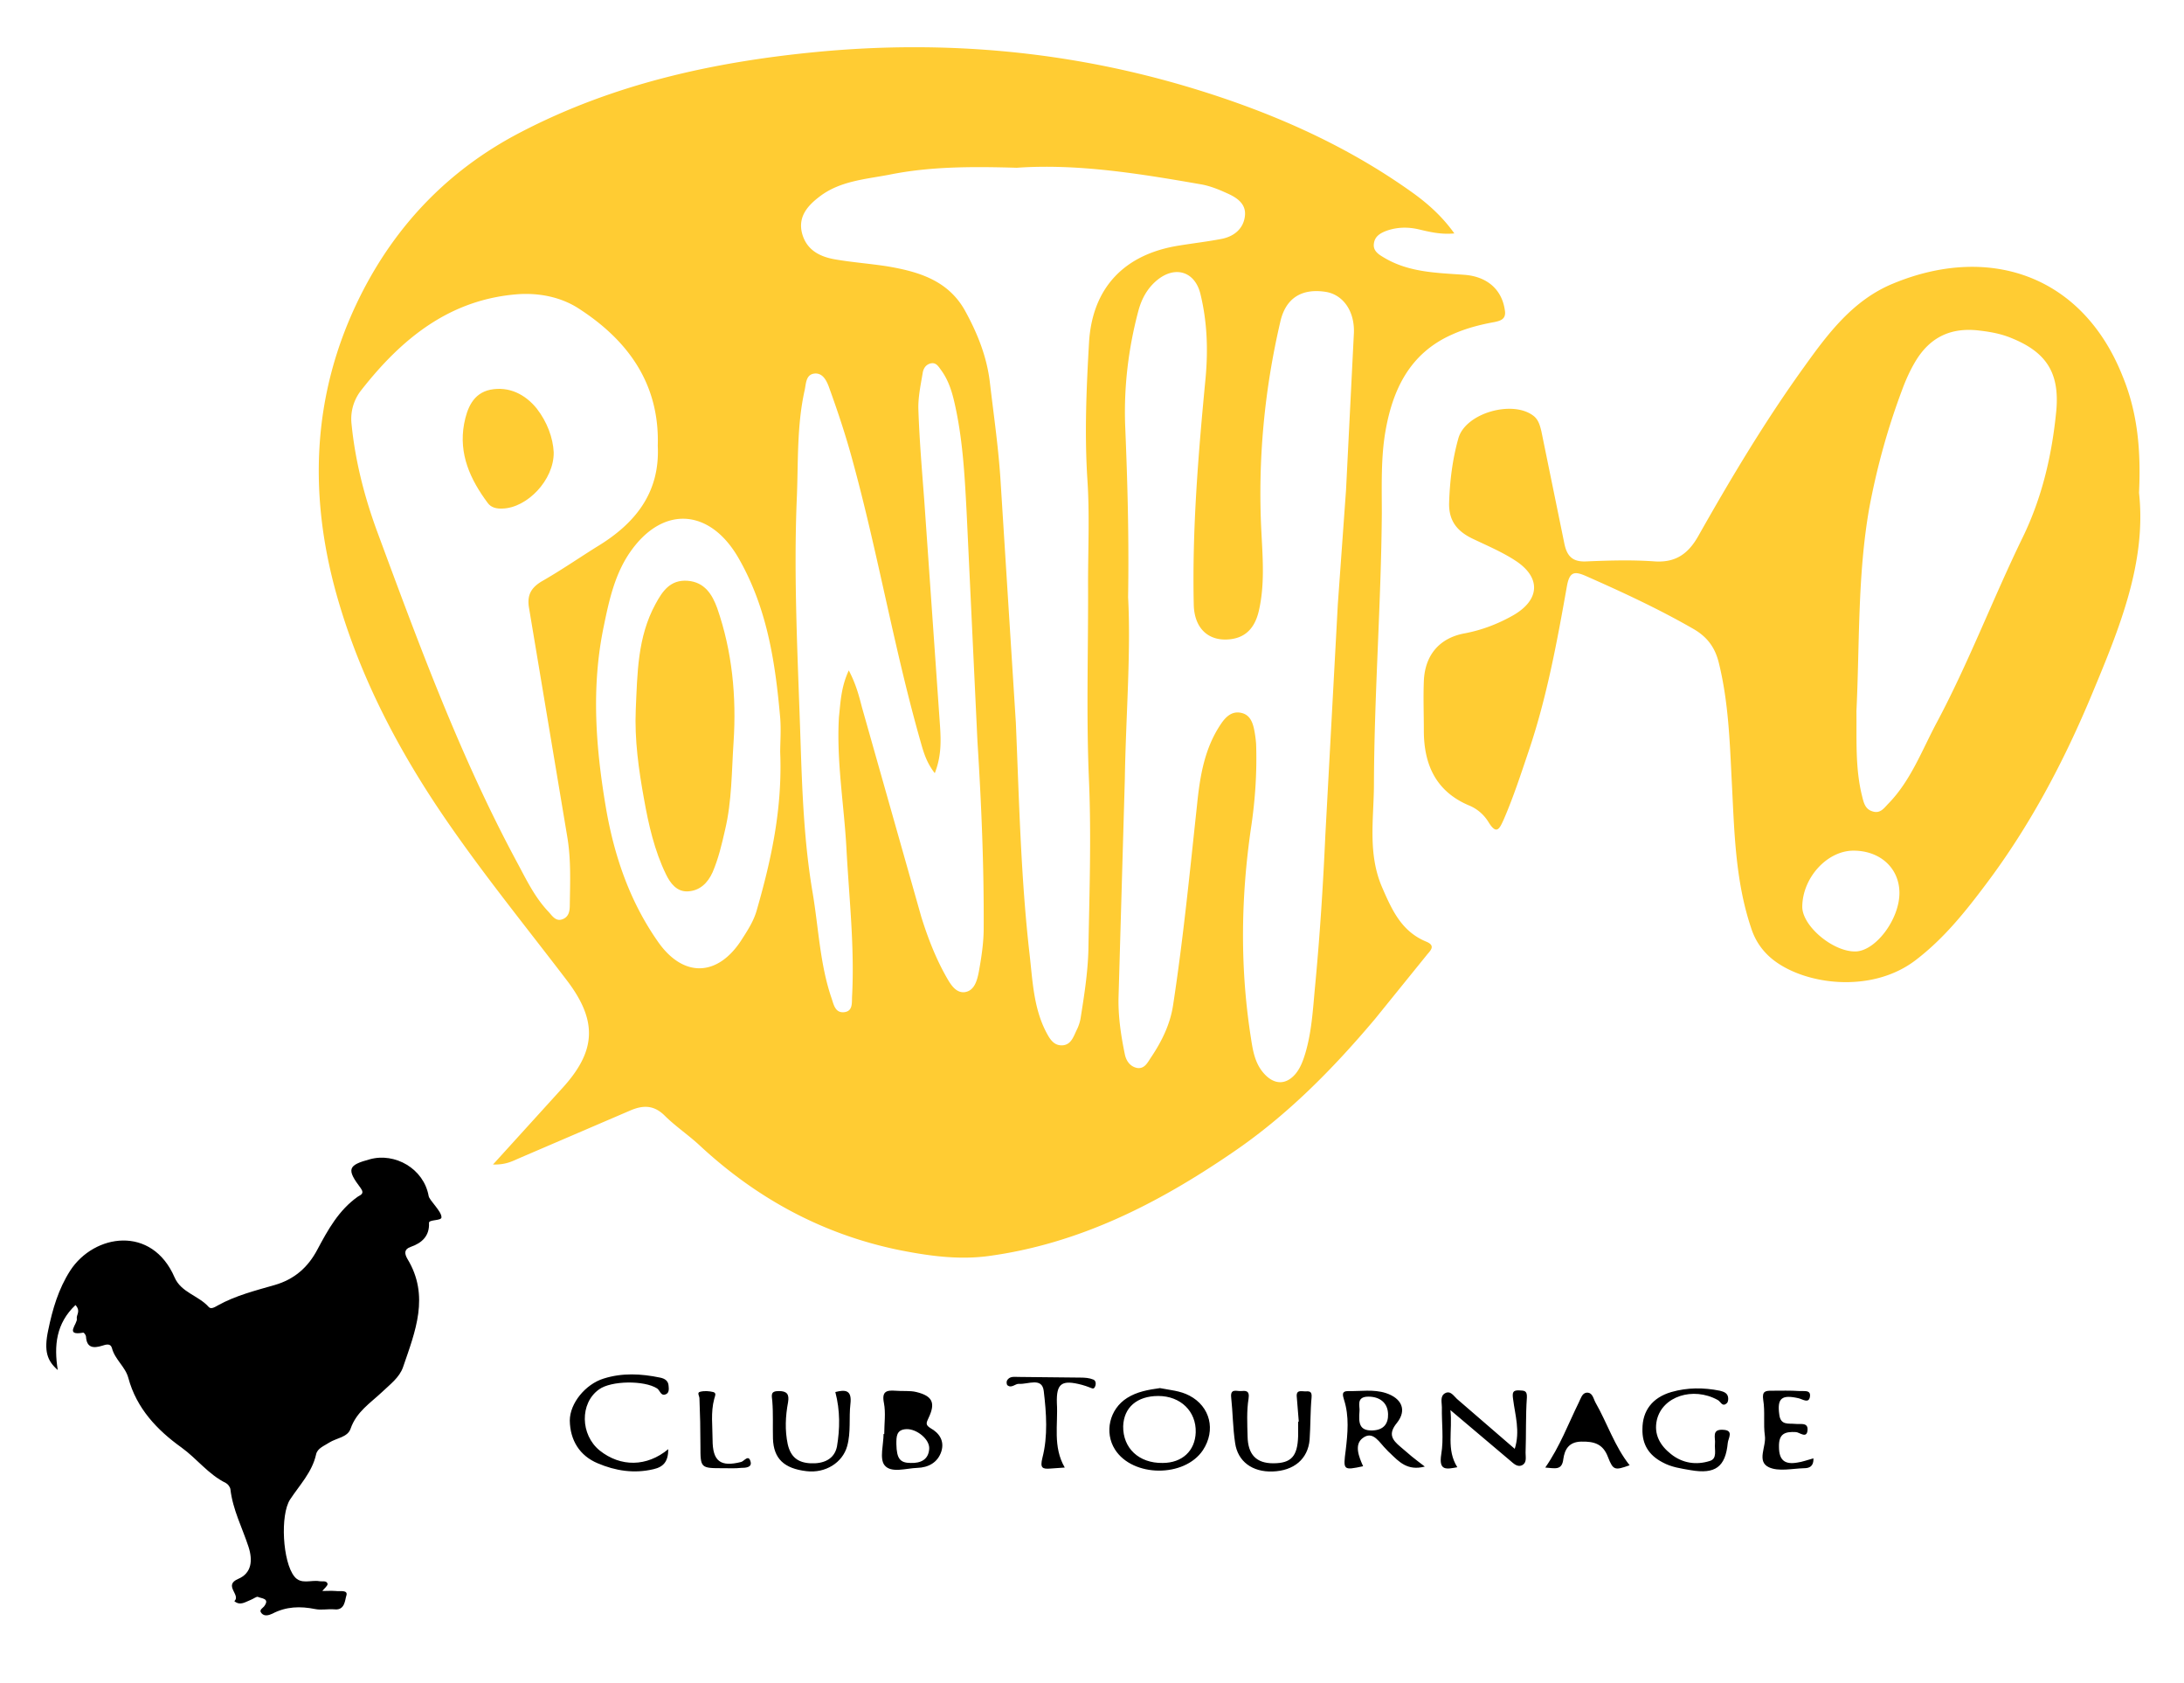 <svg xmlns="http://www.w3.org/2000/svg" viewBox="0 0 665.4 512.7" xmlns:v="https://vecta.io/nano"><path d="M150.2 354.7l20.7-22.8c10.7-11.5 11.4-20.7 1.8-33.3-11.9-15.6-24.3-30.9-35.5-47-14.5-20.8-26.4-42.9-33.7-67.2-9.7-32.1-8.9-63.9 6.3-94.3 10.8-21.6 27-38.5 48.8-49.8 28.4-14.8 59-21.5 90.5-24.5 38.9-3.7 77.2-.2 114.6 11.2 23.3 7.1 45.6 16.8 65.7 31 5 3.5 9.7 7.5 13.7 13.1-4.2.4-7.7-.5-11.1-1.3-3.2-.7-6.3-.6-9.3.4-2 .7-3.8 1.7-4.1 3.9-.4 2.4 1.6 3.5 3.3 4.5 7.5 4.4 15.9 4.5 24.2 5.1 6.8.5 11.5 4.3 12.4 10.9.4 2.6-1.3 3.1-3.2 3.5-4.4.8-8.7 1.9-12.9 3.8-12.9 5.7-18.1 16.8-20.3 29.5-1.4 8.1-1.1 16.6-1.1 24.9-.2 27.5-2.3 54.9-2.4 82.4 0 10.5-2 21.2 2.5 31.6 3 6.9 5.9 13.4 13.4 16.5 3.2 1.3 1.1 2.9.1 4.2l-15.7 19.4c-12.9 15.3-26.9 29.5-43.6 40.8-22.7 15.5-46.7 27.7-74.3 31.4-9.2 1.2-18.3-.1-27.3-1.9-23.1-4.8-43-15.6-60.3-31.6-3.5-3.3-7.6-6-11-9.4-3.3-3.2-6.6-3.1-10.5-1.4l-34 14.6c-2 .9-4 1.9-7.7 1.8zm193.5-172.8c.9 17.2-.7 36.4-1 55.5l-1.9 65.9c-.2 6 .7 12 1.9 17.8.4 2 1.6 3.8 3.8 4.2 2.2.3 3.1-1.6 4.1-3.1 3.3-4.9 5.9-10.1 6.8-16 3.1-20.2 5.1-40.6 7.3-61 .9-8.9 2.3-17.5 7.5-25 1.4-2 3.2-3.6 5.8-3.1 2.7.5 3.6 2.7 4.1 5.1.3 1.5.5 3 .6 4.4.3 8.7-.3 17.4-1.6 25.9-3 20.8-3.3 41.5-.2 62.2.7 4.4 1.1 9 4.4 12.5 3 3.2 6.5 3.3 9.4-.1 1.5-1.8 2.3-4 3-6.3 1.9-6.4 2.3-13.1 2.9-19.7 1.5-15.6 2.5-31.2 3.2-46.8l3.8-70.3 2.5-34.8 2.4-47.9c.2-6.8-3.5-11.6-8.6-12.4-7.1-1.1-12.1 1.7-13.8 9-4.9 21-6.9 42.3-5.8 63.9.4 8.1 1.1 16.3-.8 24.4-1.1 4.6-3.6 7.9-8.6 8.5-6.7.8-11.1-3.3-11.2-10.7-.5-23 1.4-45.9 3.6-68.8.8-8.7.5-17.3-1.6-25.8-1.7-6.7-7.6-8.5-13-4.2-3.1 2.5-4.9 5.8-5.9 9.6-3 11.3-4.4 22.9-4 34.6.7 17 1.2 33.8.9 52.5zM309.8 51.1c-13.7-.4-26.4-.4-38.8 2.1-7.3 1.4-15 1.9-21.2 6.6-3.7 2.8-6.8 6.2-5.4 11.4 1.4 5 5.4 7 10 7.8 5.2.9 10.6 1.3 15.8 2.1 9.5 1.6 18.6 4.2 23.8 13.5 3.8 6.9 6.7 14.1 7.6 22 1.2 10.2 2.7 20.4 3.3 30.8l4.6 72.7c1 23.6 1.5 47.2 4.2 70.7.9 7.9 1.2 16 4.9 23.3 1.1 2.1 2.3 4.4 5 4.3 2.8-.1 3.5-2.8 4.5-4.8.5-1 .9-2.2 1.1-3.3 1.1-6.9 2.2-13.8 2.4-20.8.3-17.1.9-34.2.2-51.4-.9-20.1-.2-40.3-.3-60.5 0-10.5.5-21-.2-31.5-.9-14-.3-27.9.5-41.8 1-16.8 10.9-26.9 27.4-29.5 4.3-.7 8.6-1.2 12.8-2 3.9-.7 6.9-3.1 7.3-7.1.4-3.7-2.6-5.6-5.6-6.9-2.4-1.1-4.9-2.1-7.5-2.6-18.9-3.3-37.9-6.4-56.4-5.1zm-109.4 84.7c.6-18.9-9.1-32.2-24.2-41.9-5.3-3.4-11.8-4.7-18.2-4.3-20.9 1.5-35.6 13.5-47.9 29.2a14.02 14.02 0 0 0-3 10.3c1.1 11.2 3.9 22.1 7.7 32.5 12.7 34.3 25.3 68.7 42.7 101 2.8 5.2 5.4 10.7 9.6 15.1 1.2 1.3 2.3 3.2 4.5 2.2 1.8-.8 2-2.6 2-4.3.1-7 .4-13.9-.8-20.9l-11.6-69.4c-.7-3.9.5-6.2 3.8-8.2 5.8-3.3 11.3-7.1 16.9-10.6 11.6-7 19.2-16.4 18.5-30.7zm58.2 68.4c2.2 4.2 3.1 7.7 4 11.2l18.1 63.9c2 6.4 4.4 12.6 7.7 18.4 1.2 2.1 2.8 4.8 5.5 4.5 3-.4 3.8-3.6 4.3-6.1.8-4.4 1.5-8.9 1.5-13.4.1-19-.7-37.9-1.9-56.9l-3.3-69.8c-.6-11.4-1.2-22.9-3.9-34.2-.8-3.3-1.9-6.4-3.9-9.1-.8-1.1-1.5-2.4-3.2-2-1.5.4-2.2 1.6-2.4 3-.6 3.6-1.4 7.3-1.3 10.9.3 9.3 1.1 18.6 1.8 27.9l4.8 68.7c.3 4.6.4 9.2-1.6 14.3-2.5-3.2-3.4-6.3-4.3-9.5-8.1-28.4-13-57.5-20.8-85.9-2-7.4-4.4-14.6-7-21.8-.7-2-1.9-4.9-4.7-4.5-2.6.4-2.4 3.3-2.9 5.3-2.3 10.5-1.9 21.2-2.3 31.8-1.1 25 .3 50 1.1 74.9.5 15.4 1.1 31 3.7 46.2 1.8 10.7 2.2 21.6 5.7 31.9.7 2 1.1 4.7 3.9 4.4 2.7-.3 2.3-2.9 2.4-4.8.8-15-.9-29.9-1.7-44.8-.7-13.4-3.1-26.8-2.3-40.3.5-4.5.6-9 3-14.2zm-20.9 24.9c0-2.9.3-6.7 0-10.5-1.5-17-4-33.6-12.8-48.8-8.5-14.6-22.4-15.9-32.3-2.5-5.2 7-7 15.4-8.7 23.7-3.8 18.4-2.4 36.7.7 55 2.5 14.6 7.2 28.4 15.7 40.6 7.8 11.4 18.5 11 25.8-.6 1.8-2.8 3.6-5.6 4.5-8.9 4.4-15.3 7.8-30.8 7.1-48zm414-79c2.3 21.1-5.9 41.1-14.2 61-8.6 20.7-19 40.4-32.5 58.3-6.3 8.4-12.8 16.5-21.3 23-13.5 10.4-34.2 7.6-43.9-.4-3-2.5-5.1-5.6-6.3-9.4-4.9-14.6-5.1-29.8-5.9-44.9-.6-12-1-23.9-3.9-35.7-1.1-4.6-3.4-7.9-7.7-10.4-10.6-6.1-21.6-11.2-32.7-16.1-3.6-1.6-5.1-1.4-5.9 3-3 16.9-6.1 33.8-11.6 50.1-2.4 7.1-4.7 14.2-7.7 21.1-1.3 2.9-2.2 4.6-4.6.7-1.4-2.3-3.5-4.1-6-5.1-10.1-4.3-13.7-12.5-13.7-22.8 0-5-.2-10 0-15 .3-7.9 4.7-13.2 12.5-14.6 5.2-1 9.9-2.8 14.4-5.3 8.5-4.7 9-11.7.9-16.9-4-2.6-8.5-4.5-12.9-6.6-4.6-2.2-7.3-5.3-7.2-10.8.2-6.7 1-13.3 2.8-19.7 2.1-7.9 17-12 23.2-6.7 1.3 1.2 1.7 2.8 2.1 4.4l7 34.2c.8 4 2.6 5.7 6.7 5.5 7-.3 14-.5 20.9 0 6.4.4 10.2-2.4 13.2-7.7 10-17.7 20.4-35.1 32.3-51.6 7.3-10.2 14.9-20.3 27-25.3 29.1-12.1 57.7-2.8 70 28.2 4.6 11.2 5.6 22.6 5 35.5zm-86.1 66.5c.1 8.7-.4 17.3 1.7 25.8.5 2 .9 4 3.1 4.7 2.5.9 3.7-1.1 5-2.4 6.7-6.9 10.1-16 14.5-24.3 9.8-18.3 17.2-37.9 26.3-56.6 6-12.3 9-25.3 10.3-38.8 1-11.4-3-17.7-13.6-22-3.1-1.3-6.3-1.9-9.7-2.3-8.7-1.1-15.2 1.9-19.7 9.5-1.6 2.7-2.9 5.6-4 8.6-4.4 11.7-7.7 23.7-10 36-3.6 20.5-2.9 41.2-3.9 61.8zm13.1 55.4c0-7.5-5.8-12.9-14-12.9-8 0-15.5 8.2-15.6 17-.1 5.9 9.4 13.9 16.3 13.7 6.1-.2 13.3-9.8 13.3-17.8z" fill="#fc3"/><path d="M23 397.5c-5.9 5.6-6.6 12.3-5.4 19.8-3.2-2.8-4.3-5.7-2.9-12.2 1.3-6.3 3.1-12.5 6.7-18.1 7.3-11.2 24.9-13.9 31.8 2.1 2 4.6 7.3 5.5 10.4 9 .7.8 1.9 0 2.8-.5 5.4-3 11.4-4.5 17.3-6.2s10.1-5.3 13-10.8c3.2-6 6.5-12 12.3-16.1.7-.5 2.2-.8.9-2.6-4.4-5.8-3.9-7 2.8-8.8 7.6-2.1 16.4 2.8 17.9 11.2.2 1.3 4 4.7 3.9 6.5 0 1.1-3.9.6-3.8 1.7.2 3.9-2.1 6.1-5.6 7.3-2 .7-1.9 2-1 3.6 6.9 11.3 2.4 22.2-1.3 33-1.1 3.2-4 5.3-6.4 7.6-3.6 3.4-7.8 6-9.6 11.2-.9 2.6-4.3 2.8-6.5 4.2-1.5 1-3.6 1.7-4 3.6-1.2 5.4-5 9.3-7.9 13.7-3.1 4.7-2.3 19.1 1.3 23.5 2 2.5 5 1 7.5 1.4.9.2 2.3-.3 2.6.8.1.6-1 1.4-1.6 2.2 1.3 0 2.7-.1 4 0 1.3.2 4-.5 3.3 1.5-.4 1.2-.4 4.4-3.5 4.1-2-.2-4.1.3-6-.1-4.5-.9-8.8-.8-13 1.4-1.1.5-2.4.9-3.3-.1-1-1.1.5-1.6.9-2.3 1.6-2.3-1-2.2-2-2.7-.4-.2-1.4.6-2.2.9-1.6.6-3.2 1.9-5 .4 2.1-1.9-3.5-4.8 1.2-6.8 4-1.7 4.5-5.5 3.1-9.8-1.9-5.8-4.8-11.3-5.5-17.5-.1-.7-.8-1.6-1.4-1.9-5.3-2.6-8.8-7.4-13.5-10.8-7.4-5.3-13.7-11.9-16.2-21.2-.9-3.4-4.1-5.6-5-9.1-.4-1.5-1.8-1.1-3-.7-2.6.8-4.7.7-4.9-2.8 0-.4-.6-1.2-.8-1.2-6 1.1-1.6-2.8-2-4.3-.2-1.1 1.3-2.2-.4-4.1zm246.4 39.3c0-3.2.5-6.4-.1-9.5-.7-3.5.8-3.9 3.5-3.7 2.1.2 4.4-.1 6.4.4 4.9 1.2 5.9 3.3 3.7 7.9-.7 1.5-1 2.1.6 3.1 2.7 1.5 4.3 3.9 3.3 7.1-1.1 3.4-4 4.9-7.3 5-3.4.1-8 1.7-10-.8-1.6-2-.3-6.3-.3-9.6 0 .1.1.1.2.1zm3.7 3.1c.1 4.4 1.1 5.7 4.4 5.7 3 .1 5.4-1 5.6-4.3.2-2.9-3.8-6.1-6.9-6-3.2.1-3.1 2.4-3.1 4.6zm80.3-17.1c3 .6 6.2.8 9 2.3 6.3 3.3 8.1 10.5 4.1 16.6-5.6 8.4-21.4 8.3-26.8-.2-3.3-5.2-1.7-12.3 3.7-15.7 3-1.9 6.4-2.5 10-3zm.8 22.8c6 0 9.9-3.7 10.1-9.3.2-6.4-4.6-11.1-11.4-11.1-6.5 0-10.5 3.5-10.7 9.2-.1 6.7 4.8 11.3 12 11.2zm87.7-16.1c.7 6.4-1.3 12 2.1 17.4-3.3.6-5.7 1.2-4.9-3.9.8-4.7.1-9.6.2-14.4 0-1.4-.6-3.3.9-4.2 1.7-1 2.7.8 3.7 1.7l17.6 15.2c1.7-5.4.1-10.3-.5-15.1-.3-2.1-.1-2.8 1.9-2.7 1.3.1 2.4-.1 2.3 2.1-.4 5.6-.2 11.3-.4 16.9 0 1.3.4 2.9-.9 3.7-1.6.9-2.8-.5-3.9-1.4l-18.1-15.3zm-238.3 11.9c0 3.7-1.4 5.4-4.5 6.1-5.9 1.4-11.6.5-17-1.8-5.5-2.3-8.4-7-8.5-13 0-5.3 4.8-11.1 10.3-12.8 5.7-1.8 11.4-1.5 17.2-.3 1.5.3 2.5 1 2.6 2.5.1 1 .2 2.2-.9 2.6-1.5.6-1.7-1.2-2.6-1.8-3.9-2.5-14-2.4-17.7.3-5.9 4.2-5.7 13.8.2 18.6 6.4 5.1 14.4 5 20.9-.4zm267.2 5.6c4.5-6.5 7-13.3 10.2-19.8.6-1.2 1-2.8 2.3-3 1.9-.2 2.1 1.7 2.8 3 3.6 6.3 5.8 13.3 10.4 19.1-4.5 1.6-5 1.6-6.6-2.5-1.5-4-4.2-4.8-8.2-4.7-3.8.1-5 2.5-5.4 5.3-.4 3.6-2.6 2.8-5.5 2.6zm-36.7-.3c-5.3 1.4-7.9-1.5-10.6-4.1-.4-.3-.7-.7-1.1-1.1-2.1-2-4-5.9-7.2-3.5-2.7 2-1.2 5.7.1 8.6-6.1 1.3-6.1 1.2-5.3-4.9.6-5.1 1.1-10.3-.5-15.3-.4-1.4-.9-2.7 1.3-2.7 3.8.1 7.6-.6 11.4.6 4.9 1.6 6.5 5.2 3.4 9.1-2.8 3.4-1.4 5.2 1.1 7.3l3.4 2.9c1.1.9 2.3 1.8 4 3.1zm-19.9-16.9c-.3 3.6-.1 6 3.9 5.9 3.5-.1 4.9-2.1 4.8-5-.1-3.5-2.6-5.3-6-5.3-3.9 0-2.5 3.1-2.7 4.4zm86.2 5.5c0-5.6 3-9.6 8.8-11.3 4.9-1.4 9.8-1.4 14.8-.4 1.2.3 2.3.7 2.5 2 .1.6 0 1.5-.4 1.8-1.4 1.3-1.9-.6-2.8-1-7.5-4.1-16.8-1.1-18.5 6.1-1 4.4 1 7.8 4.3 10.4 3.5 2.8 7.7 3.4 11.8 2.1 2.4-.7 1.4-3.4 1.6-5.3.2-1.7-1.1-4.4 2.4-4.2 3.5.1 1.6 2.6 1.5 4-.7 7.3-3.8 9.6-11.3 8.3-2.9-.5-5.9-.9-8.6-2.4-4.2-2.2-6.2-5.5-6.1-10.1zM395.7 433l-.6-7.4c-.3-2.4 1.4-1.8 2.5-1.8 1 0 2.2-.3 2 1.8-.4 4.3-.3 8.6-.6 12.9-.5 5.9-4.8 9.5-11.3 9.7-6.1.2-10.6-3-11.4-8.7-.7-4.6-.7-9.3-1.2-13.9-.3-2.8 1.8-1.8 2.9-1.9 1.4-.1 2.8-.3 2.4 2.3-.6 3.7-.4 7.6-.3 11.5.1 5.6 2.7 8.2 7.8 8.2 5.5 0 7.4-2.1 7.6-8.2V433h.2zm-141.2-9c3.1-.8 5.1-.6 4.6 3.6-.5 4.3.2 8.6-1 12.9-1.4 5-6.6 8.3-12.4 7.6-6.8-.8-10-3.8-10.2-9.9-.1-3.8.1-7.7-.2-11.4-.2-1.9-.6-3.1 2-3.1 2.5 0 3.2 1 2.8 3.4-.8 4.3-1 8.5-.1 12.8.9 3.9 3.1 5.6 6.9 5.8 4 .2 7.3-1.2 8.1-5.1.9-5.4 1-10.9-.5-16.6zm298 20.2c.1 2.4-1.2 3-2.8 3-3.7.1-7.8 1.1-10.8-.3-3.8-1.8-.7-6.3-1.2-9.6-.5-3.6.1-7.3-.5-10.9-.4-2.7.7-2.8 2.6-2.8 2.8 0 5.7-.1 8.5.1 1.3.1 3.6-.5 3.1 1.9-.4 1.9-2.2.6-3.4.3-5.2-1.2-6.6 0-5.9 5 .4 3.3 2.8 2.6 4.8 2.8 1.5.2 4-.6 3.8 1.9-.2 2.7-2.4.7-3.5.6-3.4-.2-5.3.5-5.2 4.5 0 4.2 1.9 5.4 5.5 4.8 1.6-.2 3.1-.8 5-1.3zM324.4 447l-4.3.3c-2.5.2-3.3-.1-2.5-3.3 1.7-6.6 1.2-13.6.4-20.3-.5-4.3-4.8-2-7.5-2.2-1.2-.1-2.3 1.5-3.6.4-.2-.2-.3-1-.1-1.4.8-1.4 2.2-1.1 3.5-1.1l18.9.2c1.3 0 2.7.1 3.9.6.8.3.9 1.4.5 2.2-.4.9-1 .4-1.6.2-.8-.3-1.6-.6-2.4-.8-6.1-1.6-7.8-.5-7.6 5.6.4 6.5-1.3 13.2 2.4 19.6zm-104 .2c-7 0-7 0-7-6.9 0-4.8-.1-9.6-.3-14.4 0-.7-.9-1.8.3-2 1.2-.3 2.7-.2 3.9.1 1.1.3.5 1.3.3 2.1-1.1 4.1-.5 8.3-.5 12.4 0 6.6 2.4 8.4 8.7 6.8.9-.2 2.3-2.5 2.9 0 .4 1.7-1.6 1.8-2.9 1.8-1.8.2-3.6.1-5.4.1z"/><path d="M168.7 137.8c.1 8.4-8.1 16.9-15.6 17.1-1.8.1-3.5-.3-4.5-1.7-5.3-7.1-8.9-14.9-7.2-24.1.9-4.7 2.7-9.3 8-10.4 5.7-1.1 10.6 1.4 14.1 5.7 3.2 4.1 5 9 5.2 13.4zm25 78.3c.5-11 .5-22 6-32.1 2.1-3.9 4.5-7.5 9.8-7.1 5.2.4 7.5 4.2 9 8.3 4.6 13.2 5.9 27 5 40.8-.6 8.9-.5 18-2.6 26.8-1 4.4-2 8.7-3.8 12.9-1.5 3.3-3.9 5.6-7.5 5.8-3.4.2-5.4-2.5-6.7-5.2-3.5-7.2-5.3-15.1-6.7-23-1.6-8.8-2.9-18-2.5-27.2z" fill="#fc3"/></svg>
